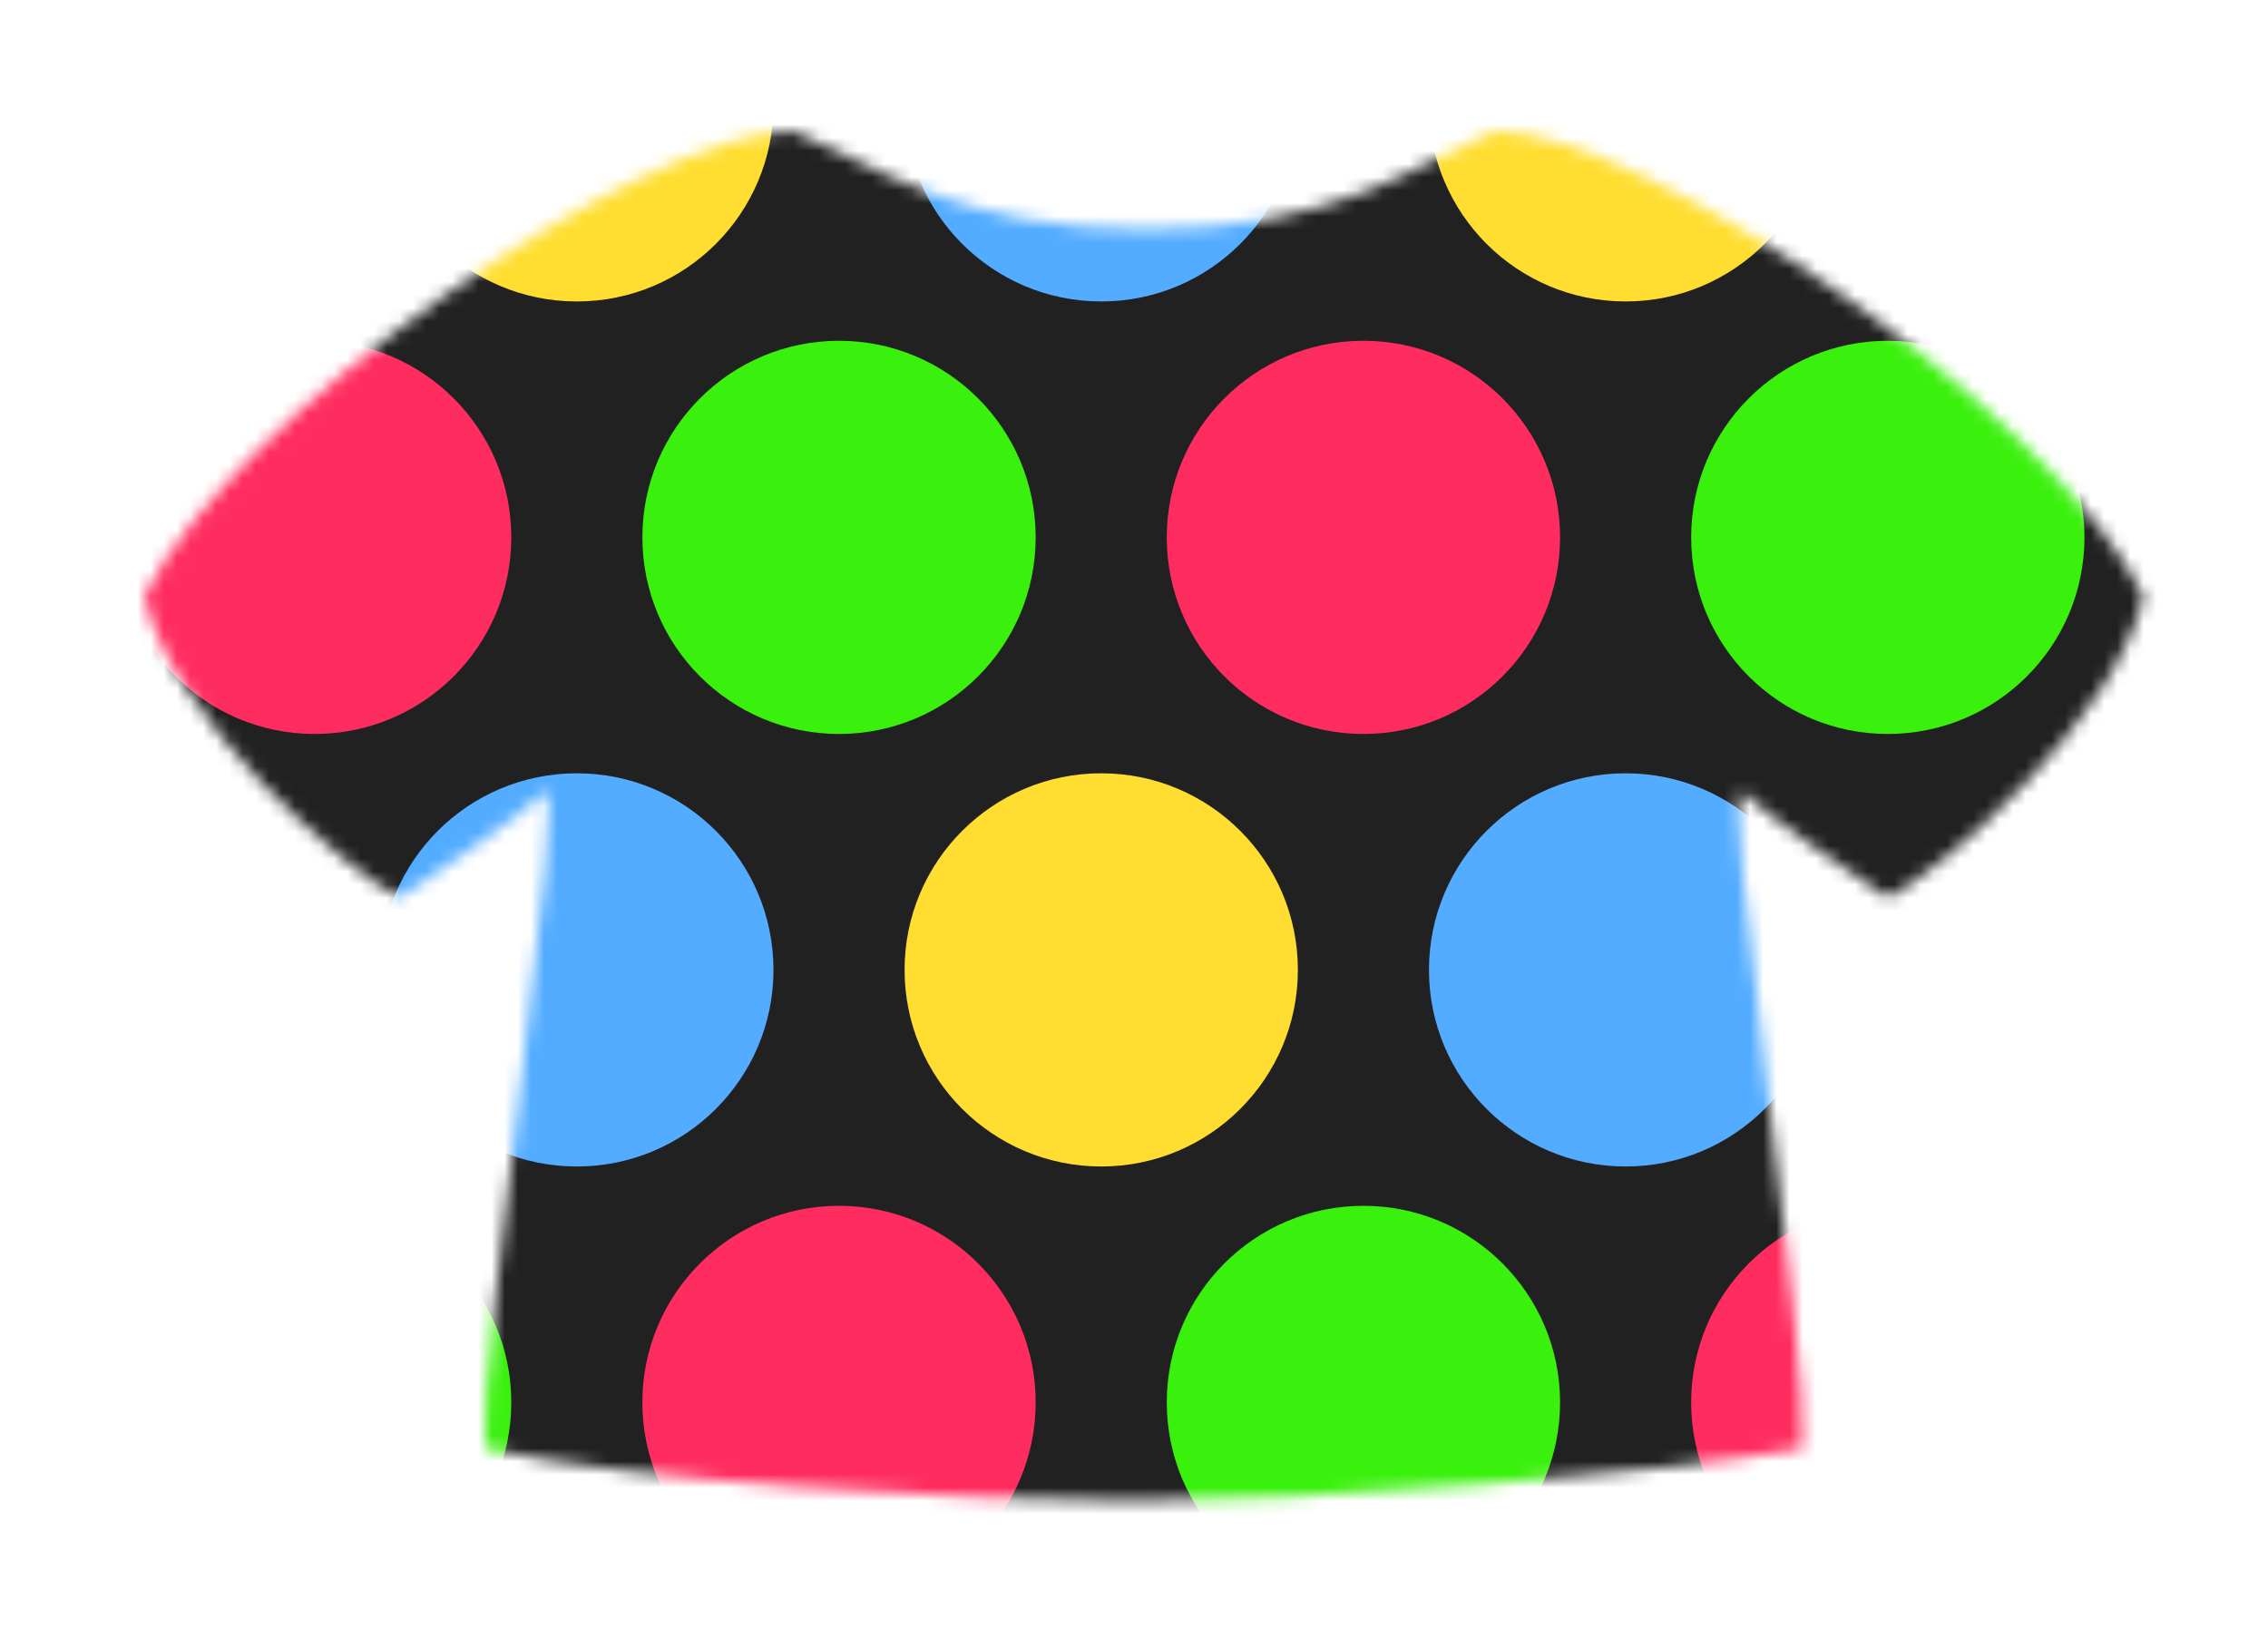 <svg width="173" height="125" viewBox="0 0 173 125" fill="none" xmlns="http://www.w3.org/2000/svg">
  <g mask="url(#mask0)" transform="translate(-20)">
    <rect x="20" width="173" height="125" fill="#212121" />
    <g filter="url(#dropShadow)">
      <circle cx="44" cy="41" r="15" fill="#FF2D5F" />
      <circle cx="64" cy="74" r="15" fill="#53ACFF" />
      <circle cx="64" cy="8" r="15" fill="#FFDE31" />
      <circle cx="84" cy="41" r="15" fill="#3AF00D" />
      <circle cx="84" cy="107" r="15" fill="#FF2D5F" />
      <circle cx="44" cy="107" r="15" fill="#3AF00D" />
      <circle cx="104" cy="74" r="15" fill="#FFDE31" />
      <circle cx="104" cy="8" r="15" fill="#53ACFF" />
      <circle cx="124" cy="41" r="15" fill="#FF2D5F" />
      <circle cx="124" cy="107" r="15" fill="#3AF00D" />
      <circle cx="164" cy="107" r="15" fill="#FF2D5F" />
      <circle cx="144" cy="74" r="15" fill="#53ACFF" />
      <circle cx="144" cy="8" r="15" fill="#FFDE31" />
      <circle cx="164" cy="41" r="15" fill="#3AF00D" />
      <circle cx="184" cy="74" r="15" fill="#FFDE31" />
    </g>
  </g>
  <defs>
    <mask id="mask0" style="mask-type:alpha">
      <path
        d="M31 45.5C37.8 31.5 69 10 80.5 10C86.667 12.5 93 17.5 107.5 17.5C122 17.5 128 12.5 134 10C145.5 10 176.7 31.5 183.5 45.5C181.333 55 168 66.5 164 68.5C161 66.5 154.6 62.1 153 60.5C151 58.5 158 103 157.5 110.5C146.5 112.5 120.1 114.5 106.5 114.5C92.9 114.5 68 113 57 110.5C56.5 103 63.5 58.5 61.5 60.5C59.9 62.1 53.5 66.5 50.5 68.5C46.5 66.5 33.167 55 31 45.5Z"
        fill="black" />
    </mask>
    <filter id="dropShadow">
      <feGaussianBlur in="SourceAlpha" stdDeviation="2.5" />
      <feColorMatrix type="matrix" values="0 0 0 0 1 0 0 0 0 1 0 0 0 0 1 0 0 0 0.5 0" />
      <feBlend mode="normal" in="SourceGraphic" />
    </filter>
  </defs>
</svg>
